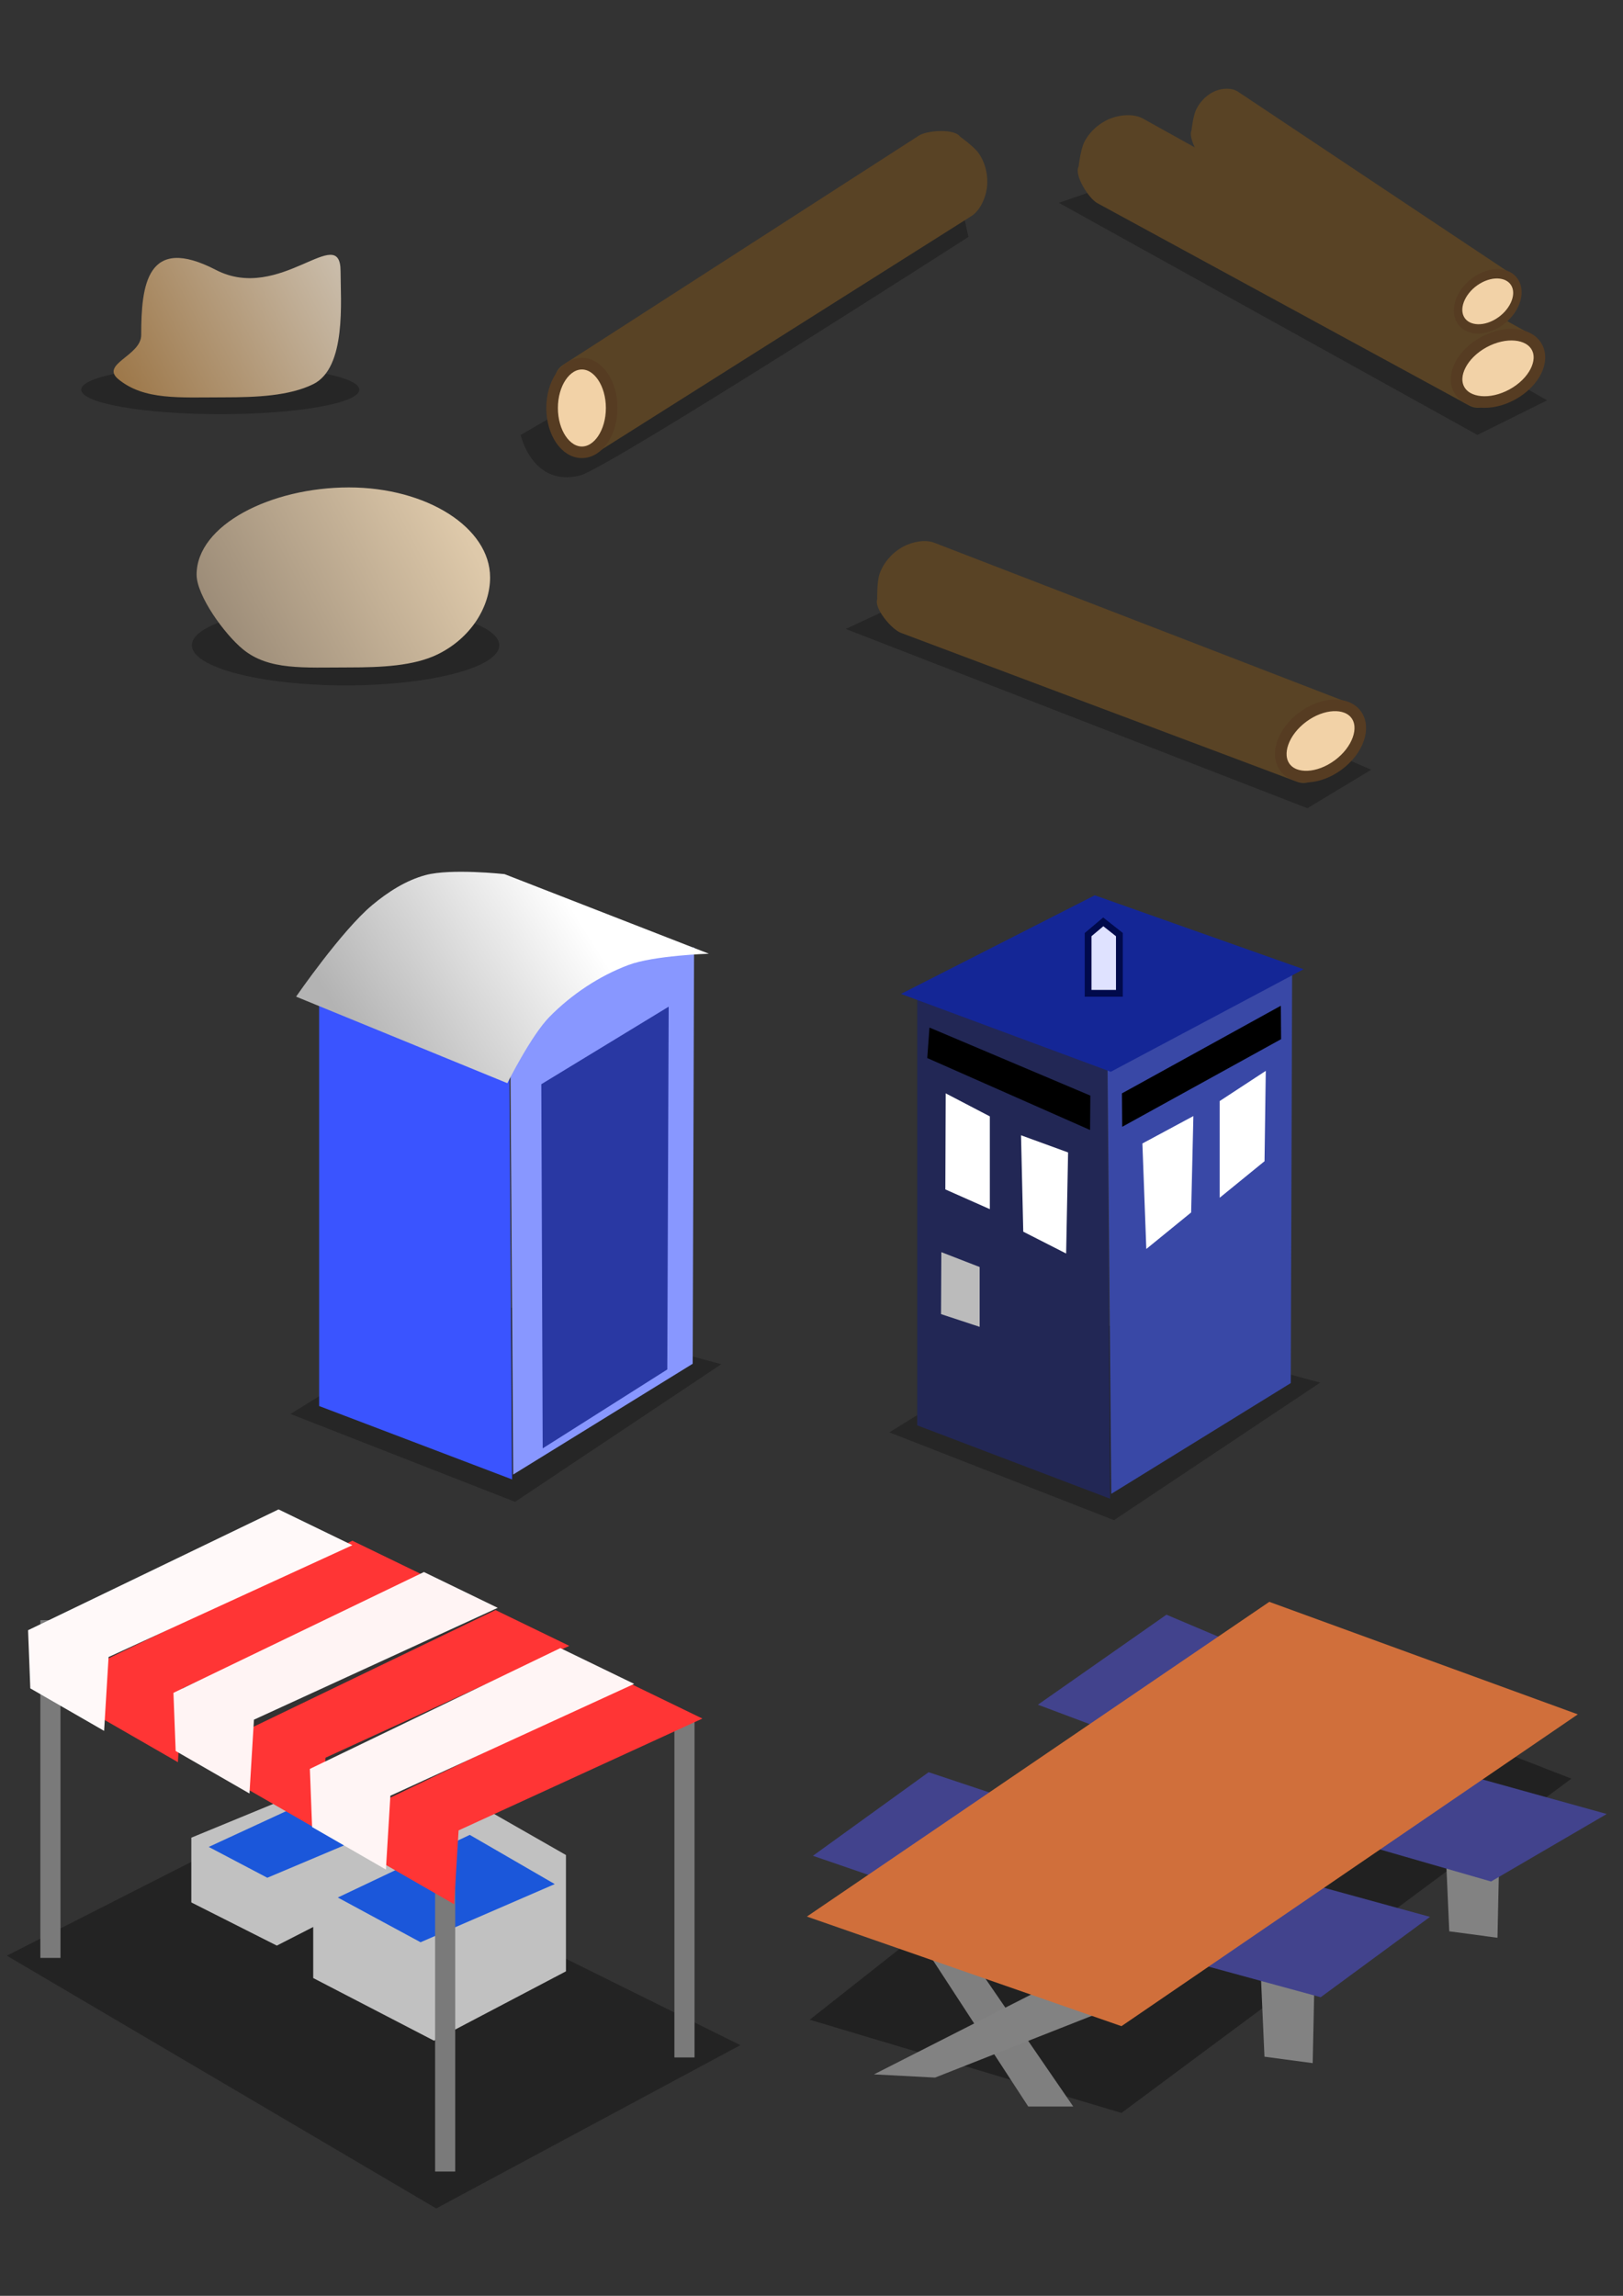 <?xml version="1.0" encoding="UTF-8" standalone="no"?>
<!-- Created with Inkscape (http://www.inkscape.org/) -->

<svg
   width="210mm"
   height="297mm"
   viewBox="0 0 210 297"
   version="1.1"
   id="svg7516"
   sodipodi:docname="obstacles.svg"
   inkscape:version="1.2.1 (9c6d41e410, 2022-07-14)"
   xmlns:inkscape="http://www.inkscape.org/namespaces/inkscape"
   xmlns:sodipodi="http://sodipodi.sourceforge.net/DTD/sodipodi-0.dtd"
   xmlns:xlink="http://www.w3.org/1999/xlink"
   xmlns="http://www.w3.org/2000/svg"
   xmlns:svg="http://www.w3.org/2000/svg">
  <rect x="0" y="0" width="210" height="297" fill="#333333" stroke="none"/>
  <sodipodi:namedview
     id="namedview7518"
     pagecolor="#ffffff"
     bordercolor="#000000"
     borderopacity="0.25"
     inkscape:showpageshadow="2"
     inkscape:pageopacity="0.0"
     inkscape:pagecheckerboard="0"
     inkscape:deskcolor="#d1d1d1"
     inkscape:document-units="mm"
     showgrid="false"
     inkscape:zoom="0.73851712"
     inkscape:cx="406.89646"
     inkscape:cy="185.50687"
     inkscape:window-width="1920"
     inkscape:window-height="1009"
     inkscape:window-x="1912"
     inkscape:window-y="-8"
     inkscape:window-maximized="1"
     inkscape:current-layer="layer1" />
  <defs
     id="defs7513">
    <linearGradient
       inkscape:collect="always"
       id="linearGradient17334">
      <stop
         style="stop-color:#b3b3b3;stop-opacity:1;"
         offset="0"
         id="stop17330" />
      <stop
         style="stop-color:#ffffff;stop-opacity:1;"
         offset="1"
         id="stop17332" />
    </linearGradient>
    <linearGradient
       inkscape:collect="always"
       id="linearGradient14387">
      <stop
         style="stop-color:#9a7343;stop-opacity:1;"
         offset="0"
         id="stop14383" />
      <stop
         style="stop-color:#cabdab;stop-opacity:1;"
         offset="0.995"
         id="stop14385" />
    </linearGradient>
    <linearGradient
       inkscape:collect="always"
       id="linearGradient14269">
      <stop
         style="stop-color:#9b8b77;stop-opacity:1;"
         offset="0"
         id="stop14265" />
      <stop
         style="stop-color:#dec9aa;stop-opacity:1;"
         offset="0.995"
         id="stop14267" />
    </linearGradient>
    <linearGradient
       inkscape:collect="always"
       xlink:href="#linearGradient14269"
       id="linearGradient14271"
       x1="29.378"
       y1="84.739"
       x2="60.188"
       y2="68.617"
       gradientUnits="userSpaceOnUse" />
    <linearGradient
       inkscape:collect="always"
       xlink:href="#linearGradient14387"
       id="linearGradient14380"
       gradientUnits="userSpaceOnUse"
       x1="29.378"
       y1="84.739"
       x2="60.188"
       y2="68.617"
       gradientTransform="translate(-16.122,-34.941)" />
    <linearGradient
       inkscape:collect="always"
       xlink:href="#linearGradient17334"
       id="linearGradient17336"
       x1="46.372"
       y1="135.229"
       x2="74.165"
       y2="117.674"
       gradientUnits="userSpaceOnUse" />
  </defs>
  <g
     inkscape:label="Ebene 1"
     inkscape:groupmode="layer"
     id="layer1">
    <path
       id="rect18657"
       style="fill-opacity:0.264;stroke-width:1.5"
       d="m 121.736,75.625 55.682,23.948 -8.252,4.982 -59.735,-23.188 z"
       sodipodi:nodetypes="ccccc" />
    <path
       id="rect18657-8"
       style="fill-opacity:0.264;stroke-width:1.5"
       d="m 67.37,56.27 56.388,-32.696 1.545,7.078 c 0,0 -46.726,29.995 -50.269,30.864 -6.159,1.512 -7.664,-5.246 -7.664,-5.246 z"
       sodipodi:nodetypes="cccsc" />
    <path
       id="rect18657-9"
       style="fill-opacity:0.264;stroke-width:1.5"
       d="m 148.55,22.268 51.628,29.521 -9.012,4.476 -54.162,-30.028 z"
       sodipodi:nodetypes="ccccc" />
    <ellipse
       style="fill:#000000;fill-opacity:0.264;stroke:none;stroke-width:1.125;stroke-opacity:1"
       id="path18734"
       cx="44.713"
       cy="83.472"
       rx="19.886"
       ry="5.193" />
    <ellipse
       style="fill:#000000;fill-opacity:0.264;stroke:none;stroke-width:0.835;stroke-opacity:1"
       id="path18734-9"
       cx="28.5"
       cy="50.413"
       rx="17.986"
       ry="3.167" />
    <path
       id="path8052"
       style="fill:url(#linearGradient14271);stroke-width:1.5;fill-opacity:1"
       d="m 63.413,74.698 c 0,3.757 -2.434,7.815 -6.768,9.944 -3.084,1.515 -7.308,1.7 -11.503,1.7 -5.853,0 -10.347,0.396 -13.691,-2.332 -2.421,-1.975 -6.013,-6.969 -6.013,-9.669 0,-6.431 9.613,-11.285 19.704,-11.285 10.091,0 18.271,5.213 18.271,11.644 z"
       sodipodi:nodetypes="sssssss" />
    <path
       id="path8052-5"
       style="fill:url(#linearGradient14380);fill-opacity:1;stroke-width:1.5"
       d="m 44.066,35.1 c 0,3.757 0.79,12.472 -3.544,14.601 -3.084,1.515 -7.308,1.7 -11.503,1.7 -5.853,0 -10.347,0.396 -13.691,-2.332 -2.421,-1.975 2.943,-3.028 2.943,-5.728 0,-6.431 0.713,-13.061 9.673,-8.419 8.3,4.299 16.122,-6.251 16.122,0.179 z"
       sodipodi:nodetypes="sssssss" />
    <path
       id="rect14441"
       style="fill:#594325;fill-opacity:1;stroke-width:1.5"
       d="M 72.86,47.196 118.91,17.534 c 1.073,-0.691 4.634,-0.907 5.307,0.141 0,0 1.82,1.273 2.456,2.206 0.892,1.31 1.233,3.022 1.001,4.561 -0.201,1.332 -0.925,2.844 -1.991,3.517 L 77.1,58.636 c -1.079,0.682 0.052,-0.486 -0.621,-1.534 L 72.136,50.334 C 71.463,49.285 71.787,47.888 72.86,47.196 Z"
       sodipodi:nodetypes="ssssasssss" />
    <ellipse
       style="fill:#f2d2a7;fill-opacity:1;stroke:#563c22;stroke-width:1.5;stroke-opacity:1"
       id="path14443"
       ry="5.732"
       rx="3.854"
       cy="52.781"
       cx="75.29" />
    <path
       id="rect14441-5"
       style="fill:#594325;fill-opacity:1;stroke-width:1.5"
       d="M 167.832,101.138 116.558,81.866 c -1.195,-0.449 -3.492,-3.179 -3.052,-4.344 0,0 -0.064,-2.22 0.306,-3.287 0.52,-1.498 1.69,-2.792 3.064,-3.524 1.189,-0.633 2.835,-0.954 4.011,-0.499 l 53.598,20.701 c 1.191,0.46 -0.421,0.248 -0.861,1.413 l -2.842,7.523 c -0.44,1.165 -1.755,1.739 -2.95,1.289 z"
       sodipodi:nodetypes="ssssasssss" />
    <ellipse
       style="fill:#f2d2a7;fill-opacity:1;stroke:#563c22;stroke-width:1.5;stroke-opacity:1"
       id="path14443-8"
       ry="5.732"
       rx="3.854"
       cy="79.98"
       cx="-178.848"
       transform="rotate(-126.613)" />
    <path
       id="rect14441-4"
       style="fill:#594325;fill-opacity:1;stroke-width:1.5"
       d="m 190.093,52.46 -48.114,-26.182 c -1.121,-0.61 -3.019,-3.631 -2.421,-4.725 0,0 0.244,-2.208 0.758,-3.213 0.722,-1.411 2.06,-2.531 3.522,-3.066 1.265,-0.463 2.939,-0.552 4.041,0.061 l 50.218,27.919 c 1.116,0.62 -0.452,0.187 -1.049,1.28 l -3.855,7.057 c -0.597,1.093 -1.979,1.479 -3.1,0.869 z"
       sodipodi:nodetypes="ssssasssss" />
    <ellipse
       style="fill:#f2d2a7;fill-opacity:1;stroke:#563c22;stroke-width:1.5;stroke-opacity:1"
       id="path14443-9"
       ry="5.732"
       rx="3.854"
       cy="147.23"
       cx="-134.77"
       transform="rotate(-118.658)" />
    <path
       id="rect14441-2"
       style="fill:#594325;fill-opacity:1;stroke-width:1.149"
       d="m 189.845,42.977 -34.005,-22.193 c -0.792,-0.517 -2.11,-3.029 -1.672,-3.921 0,0 0.2,-1.814 0.578,-2.634 0.531,-1.152 1.499,-2.056 2.548,-2.476 0.908,-0.364 2.103,-0.415 2.881,0.104 l 35.485,23.651 c 0.789,0.525 -0.324,0.148 -0.763,1.04 l -2.832,5.756 c -0.439,0.892 -1.428,1.19 -2.221,0.673 z"
       sodipodi:nodetypes="ssssasssss" />
    <ellipse
       style="fill:#f2d2a7;fill-opacity:1;stroke:#563c22;stroke-width:1.153;stroke-opacity:1"
       id="path14443-91"
       ry="4.232"
       rx="3.085"
       cy="160.169"
       cx="-134.19"
       transform="matrix(-0.414,-0.91,0.855,-0.519,0,0)" />
    <path
       id="rect17406"
       style="fill-opacity:0.264;stroke-width:1.365"
       transform="matrix(0.799,-0.602,0.65,0.76,0,0)"
       d="m -90.461,169.027 28.125,2.622 18.491,25.83 -31.901,-1.839 z"
       sodipodi:nodetypes="ccccc" />
    <path
       id="rect16079"
       style="fill:#3a54ff;fill-opacity:1;stroke:none;stroke-width:1.5"
       d="m 41.293,125.145 24.604,12.002 0.358,54.238 -24.962,-9.494 z"
       sodipodi:nodetypes="ccccc" />
    <path
       id="rect16081"
       style="fill:#8897ff;fill-opacity:1;stroke:none;stroke-width:1.5"
       d="m 66.042,137.789 c 0,0 3.198,-6.04 5.813,-8.083 2.353,-1.838 5.309,-4.224 8.955,-5.485 4.218,-1.46 8.996,-1.658 8.996,-1.658 l -0.179,53.862 -23.227,14.331 z"
       sodipodi:nodetypes="csscccc" />
    <path
       id="rect16085"
       style="fill:url(#linearGradient17336);fill-opacity:1;stroke:none;stroke-width:1.5;stroke-opacity:1"
       d="m 65.284,113.082 26.437,10.297 c 0,0 -7.126,0.223 -10.403,1.457 -3.814,1.436 -7.361,3.806 -10.221,6.709 -2.378,2.414 -5.452,8.581 -5.452,8.581 L 38.312,128.932 c 0,0 5.903,-8.56 9.849,-11.847 2.031,-1.692 4.361,-3.198 6.914,-3.882 3.287,-0.881 10.208,-0.121 10.208,-0.121 z"
       sodipodi:nodetypes="ccaaccaac" />
    <path
       id="rect16211"
       style="fill:#2938a3;stroke-width:1.5"
       d="m 70.04,140.26 16.48,-10.031 -0.179,46.932 -16.122,10.21 z"
       sodipodi:nodetypes="ccccc" />
    <path
       id="rect17406-4"
       style="fill-opacity:0.264;stroke-width:1.364"
       d="m 115.074,185.296 24.172,-14.928 31.574,8.495 -26.68,17.794 z"
       sodipodi:nodetypes="ccccc" />
    <path
       id="rect16079-5"
       style="fill:#222755;fill-opacity:1;stroke:none;stroke-width:1.5"
       d="m 118.678,127.645 24.604,10.102 0.358,56.138 -24.962,-9.494 z"
       sodipodi:nodetypes="ccccc" />
    <path
       id="rect16081-4"
       style="fill:#3948a6;fill-opacity:1;stroke:none;stroke-width:1.5"
       d="m 143.3,137.503 23.891,-12.44 -0.179,53.862 -23.227,14.331 z"
       sodipodi:nodetypes="ccccc" />
    <path
       id="rect19755"
       style="fill:#ffffff;stroke-width:1.189"
       d="m 147.814,147.928 6.597,-3.548 -0.29,12.471 -5.8,4.725 z"
       sodipodi:nodetypes="ccccc" />
    <path
       id="rect19755-1"
       style="fill:#ffffff;stroke-width:1.189"
       d="m 157.815,142.44 5.964,-3.907 -0.163,11.69 -5.8,4.725 z"
       sodipodi:nodetypes="ccccc" />
    <path
       id="rect19755-17"
       style="fill:#ffffff;stroke-width:1.189"
       d="m 138.2,149.087 -6.09,-2.22 0.29,12.471 5.547,2.825 z"
       sodipodi:nodetypes="ccccc" />
    <path
       id="rect19755-1-9"
       style="fill:#ffffff;stroke-width:1.189"
       d="m 128.073,144.421 -5.71,-2.98 -0.046,12.428 5.757,2.554 z"
       sodipodi:nodetypes="ccccc" />
    <path
       id="rect19755-1-9-9"
       style="fill:#bbbbbb;fill-opacity:1;stroke-width:0.889"
       d="m 126.757,163.909 -4.957,-1.922 -0.04,8.015 4.997,1.647 z"
       sodipodi:nodetypes="ccccc" />
    <path
       id="rect20037"
       style="stroke-width:1.072"
       transform="matrix(0.87,0.493,-0.505,0.863,0,0)"
       d="m 170.956,56.372 22.414,-2.604 2.218,3.889 -22.888,2.288 z"
       sodipodi:nodetypes="ccccc" />
    <path
       id="rect20037-9"
       style="stroke-width:1.072"
       d="m 165.728,130.108 -20.561,11.338 0.034,4.324 20.561,-11.338 z"
       sodipodi:nodetypes="ccccc" />
    <path
       id="rect20186"
       style="fill:#142696;fill-opacity:1;stroke-width:1.5"
       transform="rotate(33.152)"
       d="m 181.932,19.506 27.854,-6.769 -13.633,24.746 -28.237,6.414 z"
       sodipodi:nodetypes="ccccc" />
    <path
       id="rect20241"
       style="fill:#dfe2ff;stroke:#000a4b;stroke-width:0.879"
       d="m 140.791,120.905 1.96,-1.647 2.087,1.647 v 7.594 h -4.047 z"
       sodipodi:nodetypes="cccccc" />
    <path
       style="fill:#000000;fill-opacity:0.309;stroke:none;stroke-width:1.615;stroke-dasharray:none;stroke-opacity:1"
       d="M 0.882,252.998 36.186,235.056 95.798,264.573 56.443,285.698 Z"
       id="path22358" />
    <rect
       style="fill:#7a7a7a;fill-opacity:1;stroke:none;stroke-width:1.615;stroke-dasharray:none;stroke-opacity:1"
       id="rect21845"
       width="2.604"
       height="43.696"
       x="5.222"
       y="209.591" />
    <path
       style="fill:#c1c1c1;fill-opacity:1;stroke:none;stroke-width:1.129;stroke-dasharray:none;stroke-opacity:1"
       d="m 24.755,237.732 v 8.378 l 11.063,5.585 12.087,-6.184 v -10.373 l -7.17,-3.99 z"
       id="path22156-2" />
    <path
       style="fill:#1b57da;fill-opacity:1;stroke:none;stroke-width:1.129;stroke-dasharray:none;stroke-opacity:1"
       d="m 27.009,238.929 12.087,-5.585 7.785,4.388 -12.292,5.186 z"
       id="path22275-0"
       sodipodi:nodetypes="ccccc" />
    <path
       style="fill:#c1c1c1;fill-opacity:1;stroke:none;stroke-width:1.615;stroke-dasharray:none;stroke-opacity:1"
       d="m 40.527,243.738 v 12.154 l 15.627,8.103 17.073,-8.971 v -15.048 l -10.128,-5.788 z"
       id="path22156" />
    <path
       style="fill:#1b57da;fill-opacity:1;stroke:none;stroke-width:1.615;stroke-dasharray:none;stroke-opacity:1"
       d="m 43.71,245.474 17.073,-8.103 10.996,6.366 -17.363,7.524 z"
       id="path22275"
       sodipodi:nodetypes="ccccc" />
    <rect
       style="fill:#7a7a7a;fill-opacity:1;stroke:none;stroke-width:1.615;stroke-dasharray:none;stroke-opacity:1"
       id="rect21845-6"
       width="2.604"
       height="43.696"
       x="56.298"
       y="237.227" />
    <rect
       style="fill:#7a7a7a;fill-opacity:1;stroke:none;stroke-width:1.615;stroke-dasharray:none;stroke-opacity:1"
       id="rect21845-1"
       width="2.604"
       height="43.696"
       x="87.262"
       y="222.468" />
    <path
       style="fill:#ff3535;fill-opacity:1;stroke:none;stroke-width:1.615;stroke-dasharray:none;stroke-opacity:1"
       d="m 49.208,240.844 9.55,5.498 0.579,-9.55 31.543,-14.469 -9.55,-4.63 -32.411,15.627 z"
       id="path21990" />
    <path
       style="fill:#ff3535;fill-opacity:1;stroke:none;stroke-width:1.615;stroke-dasharray:none;stroke-opacity:1"
       d="m 31.99,231.439 9.55,5.498 0.579,-9.55 31.543,-14.469 -9.55,-4.63 -32.411,15.627 z"
       id="path21990-3" />
    <path
       style="fill:#ff3535;fill-opacity:1;stroke:none;stroke-width:1.615;stroke-dasharray:none;stroke-opacity:1"
       d="m 13.47,222.468 9.55,5.498 0.579,-9.55 31.543,-14.469 -9.55,-4.63 -32.411,15.627 z"
       id="path21990-3-7" />
    <path
       style="fill:#fff5f5;fill-opacity:1;stroke:none;stroke-width:1.615;stroke-dasharray:none;stroke-opacity:1"
       d="m 40.382,236.359 9.55,5.498 0.579,-9.55 31.543,-14.469 -9.55,-4.63 -32.411,15.627 z"
       id="path21990-7" />
    <path
       style="fill:#fff4f4;fill-opacity:1;stroke:none;stroke-width:1.615;stroke-dasharray:none;stroke-opacity:1"
       d="m 22.73,226.52 9.55,5.498 0.579,-9.55 31.543,-14.469 -9.55,-4.63 -32.411,15.627 z"
       id="path21990-7-5" />
    <path
       style="fill:#fff9f9;fill-opacity:1;stroke:none;stroke-width:1.615;stroke-dasharray:none;stroke-opacity:1"
       d="m 3.92,218.417 9.55,5.498 0.579,-9.55 31.543,-14.469 -9.55,-4.63 -32.411,15.627 z"
       id="path21990-7-5-4" />
    <path
       style="fill:#000000;fill-opacity:0.35;stroke:none;stroke-width:1.642;stroke-dasharray:none;stroke-opacity:1"
       d="m 203.323,230.095 -58.218,43.248 -40.337,-12.059 59.05,-46.575 z"
       id="path24284"
       sodipodi:nodetypes="ccccc" />
    <path
       style="fill:#7f7f7f;fill-opacity:1;stroke:none;stroke-width:1.642;stroke-dasharray:none;stroke-opacity:1"
       d="m 115.164,245.066 17.881,27.446 h 5.822 l -19.129,-27.862 z"
       id="path24086" />
    <path
       style="fill:#42438d;fill-opacity:1;stroke:none;stroke-width:1.642;stroke-dasharray:none;stroke-opacity:1"
       d="m 105.184,240.076 26.614,9.149 14.555,-11.228 -26.198,-8.733 z"
       id="path24082" />
    <path
       style="fill:#42438d;fill-opacity:1;stroke:none;stroke-width:1.642;stroke-dasharray:none;stroke-opacity:1"
       d="m 134.293,220.531 23.287,8.733 14.97,-11.228 -21.624,-9.149 z"
       id="path24084"
       sodipodi:nodetypes="ccccc" />
    <path
       style="fill:#828282;fill-opacity:1;stroke:none;stroke-width:1.642;stroke-dasharray:none;stroke-opacity:1"
       d="m 187.521,249.848 6.238,0.832 0.416,-19.545 h -7.485 z"
       id="path24088-8-8"
       sodipodi:nodetypes="ccccc" />
    <path
       style="fill:#42438d;fill-opacity:1;stroke:none;stroke-width:1.642;stroke-dasharray:none;stroke-opacity:1"
       d="m 185.442,228.432 22.456,6.238 -14.97,8.733 -21.624,-6.238 z"
       id="path24078" />
    <path
       style="fill:#828282;fill-opacity:1;stroke:none;stroke-width:1.642;stroke-dasharray:none;stroke-opacity:1"
       d="m 163.61,266.066 6.238,0.832 0.416,-19.545 h -7.485 z"
       id="path24088-8"
       sodipodi:nodetypes="ccccc" />
    <path
       style="fill:#42438d;fill-opacity:1;stroke:none;stroke-width:1.642;stroke-dasharray:none;stroke-opacity:1"
       d="m 163.818,242.155 -15.802,9.98 22.871,6.238 14.139,-10.396 z"
       id="path24080"
       sodipodi:nodetypes="ccccc" />
    <path
       style="fill:#828282;fill-opacity:1;stroke:none;stroke-width:1.642;stroke-dasharray:none;stroke-opacity:1"
       d="m 113.085,268.353 7.901,0.416 27.446,-10.812 -9.149,-2.911 z"
       id="path24088"
       sodipodi:nodetypes="ccccc" />
    <path
       style="fill:#d06f3b;fill-opacity:1;stroke:none;stroke-width:1.642;stroke-dasharray:none;stroke-opacity:1"
       d="m 104.403,247.938 59.831,-40.714 39.921,14.555 -59.05,40.337 z"
       id="path24076"
       sodipodi:nodetypes="ccccc" />
  </g>
</svg>

